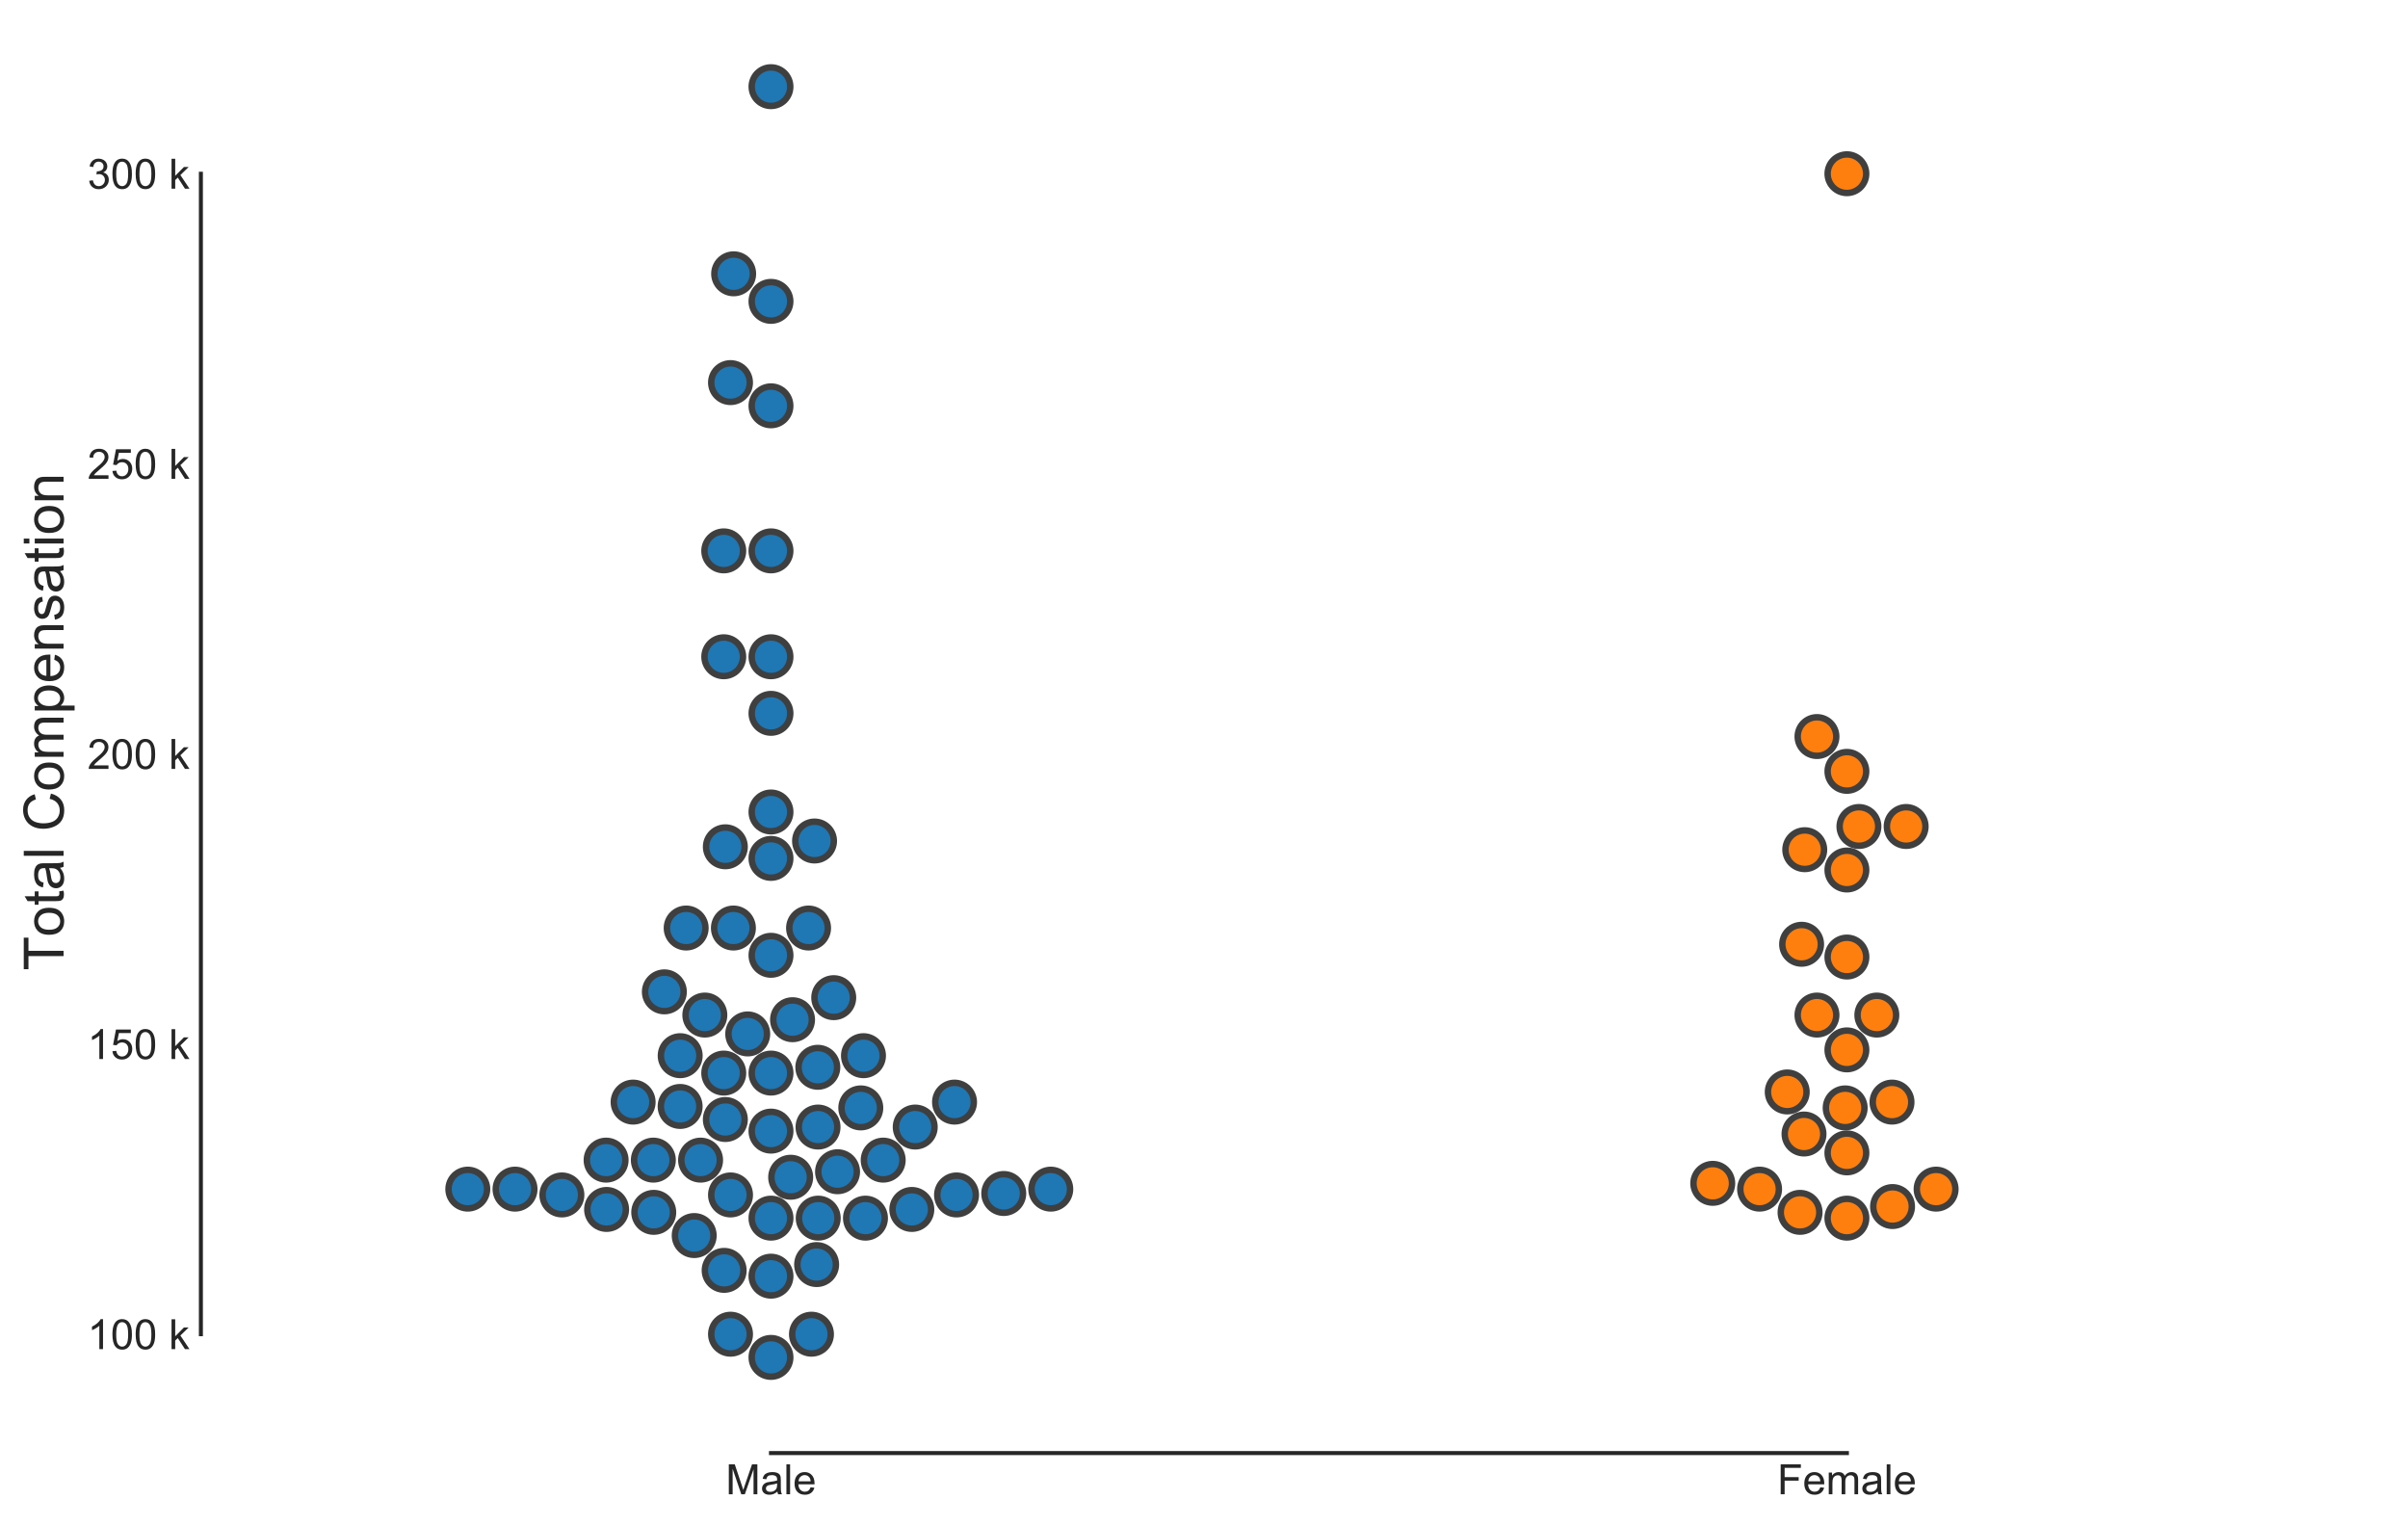 <?xml version="1.0" encoding="utf-8" standalone="no"?>
<!DOCTYPE svg PUBLIC "-//W3C//DTD SVG 1.1//EN"
  "http://www.w3.org/Graphics/SVG/1.1/DTD/svg11.dtd">
<!-- Created with matplotlib (https://matplotlib.org/) -->
<svg height="474.669pt" version="1.1" viewBox="0 0 749.313 474.669" width="749.313pt" xmlns="http://www.w3.org/2000/svg" xmlns:xlink="http://www.w3.org/1999/xlink">
 <defs>
  <style type="text/css">
*{stroke-linecap:butt;stroke-linejoin:round;}
  </style>
 </defs>
 <g id="figure_1">
  <g id="patch_1">
   <path d="M 0 474.669 
L 749.313 474.669 
L 749.313 0 
L 0 0 
z
" style="fill:#ffffff;"/>
  </g>
  <g id="axes_1">
   <g id="patch_2">
    <path d="M 72.513 442.08 
L 742.113 442.08 
L 742.113 7.2 
L 72.513 7.2 
z
" style="fill:#ffffff;"/>
   </g>
   <g id="matplotlib.axis_1">
    <g id="xtick_1">
     <g id="line2d_1"/>
     <g id="text_1">
      <!-- Male -->
      <defs>
       <path d="M 7.422 0 
L 7.422 71.578 
L 21.688 71.578 
L 38.625 20.906 
Q 40.969 13.812 42.047 10.297 
Q 43.266 14.203 45.844 21.781 
L 62.984 71.578 
L 75.734 71.578 
L 75.734 0 
L 66.609 0 
L 66.609 59.906 
L 45.797 0 
L 37.25 0 
L 16.547 60.938 
L 16.547 0 
z
" id="ArialMT-77"/>
       <path d="M 40.438 6.391 
Q 35.547 2.25 31.031 0.531 
Q 26.516 -1.172 21.344 -1.172 
Q 12.797 -1.172 8.203 3 
Q 3.609 7.172 3.609 13.672 
Q 3.609 17.484 5.344 20.625 
Q 7.078 23.781 9.891 25.688 
Q 12.703 27.594 16.219 28.562 
Q 18.797 29.25 24.031 29.891 
Q 34.672 31.156 39.703 32.906 
Q 39.75 34.719 39.75 35.203 
Q 39.75 40.578 37.25 42.781 
Q 33.891 45.75 27.25 45.75 
Q 21.047 45.75 18.094 43.578 
Q 15.141 41.406 13.719 35.891 
L 5.125 37.062 
Q 6.297 42.578 8.984 45.969 
Q 11.672 49.359 16.75 51.188 
Q 21.828 53.031 28.516 53.031 
Q 35.156 53.031 39.297 51.469 
Q 43.453 49.906 45.406 47.531 
Q 47.359 45.172 48.141 41.547 
Q 48.578 39.312 48.578 33.453 
L 48.578 21.734 
Q 48.578 9.469 49.141 6.219 
Q 49.703 2.984 51.375 0 
L 42.188 0 
Q 40.828 2.734 40.438 6.391 
z
M 39.703 26.031 
Q 34.906 24.078 25.344 22.703 
Q 19.922 21.922 17.672 20.938 
Q 15.438 19.969 14.203 18.094 
Q 12.984 16.219 12.984 13.922 
Q 12.984 10.406 15.641 8.062 
Q 18.312 5.719 23.438 5.719 
Q 28.516 5.719 32.469 7.938 
Q 36.422 10.156 38.281 14.016 
Q 39.703 17 39.703 22.797 
z
" id="ArialMT-97"/>
       <path d="M 6.391 0 
L 6.391 71.578 
L 15.188 71.578 
L 15.188 0 
z
" id="ArialMT-108"/>
       <path d="M 42.094 16.703 
L 51.172 15.578 
Q 49.031 7.625 43.219 3.219 
Q 37.406 -1.172 28.375 -1.172 
Q 17 -1.172 10.328 5.828 
Q 3.656 12.844 3.656 25.484 
Q 3.656 38.578 10.391 45.797 
Q 17.141 53.031 27.875 53.031 
Q 38.281 53.031 44.875 45.953 
Q 51.469 38.875 51.469 26.031 
Q 51.469 25.25 51.422 23.688 
L 12.75 23.688 
Q 13.234 15.141 17.578 10.594 
Q 21.922 6.062 28.422 6.062 
Q 33.25 6.062 36.672 8.594 
Q 40.094 11.141 42.094 16.703 
z
M 13.234 30.906 
L 42.188 30.906 
Q 41.609 37.453 38.875 40.719 
Q 34.672 45.797 27.984 45.797 
Q 21.922 45.797 17.797 41.75 
Q 13.672 37.703 13.234 30.906 
z
" id="ArialMT-101"/>
      </defs>
      <g style="fill:#262626;" transform="translate(225.825 464.885)scale(0.13 -0.13)">
       <use xlink:href="#ArialMT-77"/>
       <use x="83.301" xlink:href="#ArialMT-97"/>
       <use x="138.916" xlink:href="#ArialMT-108"/>
       <use x="161.133" xlink:href="#ArialMT-101"/>
      </g>
     </g>
    </g>
    <g id="xtick_2">
     <g id="line2d_2"/>
     <g id="text_2">
      <!-- Female -->
      <defs>
       <path d="M 8.203 0 
L 8.203 71.578 
L 56.5 71.578 
L 56.5 63.141 
L 17.672 63.141 
L 17.672 40.969 
L 51.266 40.969 
L 51.266 32.516 
L 17.672 32.516 
L 17.672 0 
z
" id="ArialMT-70"/>
       <path d="M 6.594 0 
L 6.594 51.859 
L 14.453 51.859 
L 14.453 44.578 
Q 16.891 48.391 20.938 50.703 
Q 25 53.031 30.172 53.031 
Q 35.938 53.031 39.625 50.641 
Q 43.312 48.25 44.828 43.953 
Q 50.984 53.031 60.844 53.031 
Q 68.562 53.031 72.703 48.75 
Q 76.859 44.484 76.859 35.594 
L 76.859 0 
L 68.109 0 
L 68.109 32.672 
Q 68.109 37.938 67.25 40.25 
Q 66.406 42.578 64.156 43.984 
Q 61.922 45.406 58.891 45.406 
Q 53.422 45.406 49.797 41.766 
Q 46.188 38.141 46.188 30.125 
L 46.188 0 
L 37.406 0 
L 37.406 33.688 
Q 37.406 39.547 35.25 42.469 
Q 33.109 45.406 28.219 45.406 
Q 24.516 45.406 21.359 43.453 
Q 18.219 41.5 16.797 37.734 
Q 15.375 33.984 15.375 26.906 
L 15.375 0 
z
" id="ArialMT-109"/>
      </defs>
      <g style="fill:#262626;" transform="translate(553.04 464.885)scale(0.13 -0.13)">
       <use xlink:href="#ArialMT-70"/>
       <use x="61.084" xlink:href="#ArialMT-101"/>
       <use x="116.699" xlink:href="#ArialMT-109"/>
       <use x="200" xlink:href="#ArialMT-97"/>
       <use x="255.615" xlink:href="#ArialMT-108"/>
       <use x="277.832" xlink:href="#ArialMT-101"/>
      </g>
     </g>
    </g>
   </g>
   <g id="matplotlib.axis_2">
    <g id="ytick_1">
     <g id="line2d_3"/>
     <g id="text_3">
      <!-- 100 k -->
      <defs>
       <path d="M 37.25 0 
L 28.469 0 
L 28.469 56 
Q 25.297 52.984 20.141 49.953 
Q 14.984 46.922 10.891 45.406 
L 10.891 53.906 
Q 18.266 57.375 23.781 62.297 
Q 29.297 67.234 31.594 71.875 
L 37.25 71.875 
z
" id="ArialMT-49"/>
       <path d="M 4.156 35.297 
Q 4.156 48 6.766 55.734 
Q 9.375 63.484 14.516 67.672 
Q 19.672 71.875 27.484 71.875 
Q 33.25 71.875 37.594 69.547 
Q 41.938 67.234 44.766 62.859 
Q 47.609 58.5 49.219 52.219 
Q 50.828 45.953 50.828 35.297 
Q 50.828 22.703 48.234 14.969 
Q 45.656 7.234 40.5 3 
Q 35.359 -1.219 27.484 -1.219 
Q 17.141 -1.219 11.234 6.203 
Q 4.156 15.141 4.156 35.297 
z
M 13.188 35.297 
Q 13.188 17.672 17.312 11.828 
Q 21.438 6 27.484 6 
Q 33.547 6 37.672 11.859 
Q 41.797 17.719 41.797 35.297 
Q 41.797 52.984 37.672 58.781 
Q 33.547 64.594 27.391 64.594 
Q 21.344 64.594 17.719 59.469 
Q 13.188 52.938 13.188 35.297 
z
" id="ArialMT-48"/>
       <path id="ArialMT-32"/>
       <path d="M 6.641 0 
L 6.641 71.578 
L 15.438 71.578 
L 15.438 30.766 
L 36.234 51.859 
L 47.609 51.859 
L 27.781 32.625 
L 49.609 0 
L 38.766 0 
L 21.625 26.516 
L 15.438 20.562 
L 15.438 0 
z
" id="ArialMT-107"/>
      </defs>
      <g style="fill:#262626;" transform="translate(27.214 419.744)scale(0.13 -0.13)">
       <use xlink:href="#ArialMT-49"/>
       <use x="55.615" xlink:href="#ArialMT-48"/>
       <use x="111.23" xlink:href="#ArialMT-48"/>
       <use x="166.846" xlink:href="#ArialMT-32"/>
       <use x="194.629" xlink:href="#ArialMT-107"/>
      </g>
     </g>
    </g>
    <g id="ytick_2">
     <g id="line2d_4"/>
     <g id="text_4">
      <!-- 150 k -->
      <defs>
       <path d="M 4.156 18.75 
L 13.375 19.531 
Q 14.406 12.797 18.141 9.391 
Q 21.875 6 27.156 6 
Q 33.5 6 37.891 10.781 
Q 42.281 15.578 42.281 23.484 
Q 42.281 31 38.062 35.344 
Q 33.844 39.703 27 39.703 
Q 22.75 39.703 19.328 37.766 
Q 15.922 35.844 13.969 32.766 
L 5.719 33.844 
L 12.641 70.609 
L 48.25 70.609 
L 48.25 62.203 
L 19.672 62.203 
L 15.828 42.969 
Q 22.266 47.469 29.344 47.469 
Q 38.719 47.469 45.156 40.969 
Q 51.609 34.469 51.609 24.266 
Q 51.609 14.547 45.953 7.469 
Q 39.062 -1.219 27.156 -1.219 
Q 17.391 -1.219 11.203 4.25 
Q 5.031 9.719 4.156 18.75 
z
" id="ArialMT-53"/>
      </defs>
      <g style="fill:#262626;" transform="translate(27.214 329.483)scale(0.13 -0.13)">
       <use xlink:href="#ArialMT-49"/>
       <use x="55.615" xlink:href="#ArialMT-53"/>
       <use x="111.23" xlink:href="#ArialMT-48"/>
       <use x="166.846" xlink:href="#ArialMT-32"/>
       <use x="194.629" xlink:href="#ArialMT-107"/>
      </g>
     </g>
    </g>
    <g id="ytick_3">
     <g id="line2d_5"/>
     <g id="text_5">
      <!-- 200 k -->
      <defs>
       <path d="M 50.344 8.453 
L 50.344 0 
L 3.031 0 
Q 2.938 3.172 4.047 6.109 
Q 5.859 10.938 9.828 15.625 
Q 13.812 20.312 21.344 26.469 
Q 33.016 36.031 37.109 41.625 
Q 41.219 47.219 41.219 52.203 
Q 41.219 57.422 37.469 61 
Q 33.734 64.594 27.734 64.594 
Q 21.391 64.594 17.578 60.781 
Q 13.766 56.984 13.719 50.25 
L 4.688 51.172 
Q 5.609 61.281 11.656 66.578 
Q 17.719 71.875 27.938 71.875 
Q 38.234 71.875 44.234 66.156 
Q 50.25 60.453 50.25 52 
Q 50.25 47.703 48.484 43.547 
Q 46.734 39.406 42.656 34.812 
Q 38.578 30.219 29.109 22.219 
Q 21.188 15.578 18.938 13.203 
Q 16.703 10.844 15.234 8.453 
z
" id="ArialMT-50"/>
      </defs>
      <g style="fill:#262626;" transform="translate(27.214 239.221)scale(0.13 -0.13)">
       <use xlink:href="#ArialMT-50"/>
       <use x="55.615" xlink:href="#ArialMT-48"/>
       <use x="111.23" xlink:href="#ArialMT-48"/>
       <use x="166.846" xlink:href="#ArialMT-32"/>
       <use x="194.629" xlink:href="#ArialMT-107"/>
      </g>
     </g>
    </g>
    <g id="ytick_4">
     <g id="line2d_6"/>
     <g id="text_6">
      <!-- 250 k -->
      <g style="fill:#262626;" transform="translate(27.214 148.96)scale(0.13 -0.13)">
       <use xlink:href="#ArialMT-50"/>
       <use x="55.615" xlink:href="#ArialMT-53"/>
       <use x="111.23" xlink:href="#ArialMT-48"/>
       <use x="166.846" xlink:href="#ArialMT-32"/>
       <use x="194.629" xlink:href="#ArialMT-107"/>
      </g>
     </g>
    </g>
    <g id="ytick_5">
     <g id="line2d_7"/>
     <g id="text_7">
      <!-- 300 k -->
      <defs>
       <path d="M 4.203 18.891 
L 12.984 20.062 
Q 14.5 12.594 18.141 9.297 
Q 21.781 6 27 6 
Q 33.203 6 37.469 10.297 
Q 41.75 14.594 41.75 20.953 
Q 41.75 27 37.797 30.922 
Q 33.844 34.859 27.734 34.859 
Q 25.25 34.859 21.531 33.891 
L 22.516 41.609 
Q 23.391 41.5 23.922 41.5 
Q 29.547 41.5 34.031 44.422 
Q 38.531 47.359 38.531 53.469 
Q 38.531 58.297 35.25 61.469 
Q 31.984 64.656 26.812 64.656 
Q 21.688 64.656 18.266 61.422 
Q 14.844 58.203 13.875 51.766 
L 5.078 53.328 
Q 6.688 62.156 12.391 67.016 
Q 18.109 71.875 26.609 71.875 
Q 32.469 71.875 37.391 69.359 
Q 42.328 66.844 44.938 62.5 
Q 47.562 58.156 47.562 53.266 
Q 47.562 48.641 45.062 44.828 
Q 42.578 41.016 37.703 38.766 
Q 44.047 37.312 47.562 32.688 
Q 51.078 28.078 51.078 21.141 
Q 51.078 11.766 44.234 5.25 
Q 37.406 -1.266 26.953 -1.266 
Q 17.531 -1.266 11.297 4.344 
Q 5.078 9.969 4.203 18.891 
z
" id="ArialMT-51"/>
      </defs>
      <g style="fill:#262626;" transform="translate(27.214 58.698)scale(0.13 -0.13)">
       <use xlink:href="#ArialMT-51"/>
       <use x="55.615" xlink:href="#ArialMT-48"/>
       <use x="111.23" xlink:href="#ArialMT-48"/>
       <use x="166.846" xlink:href="#ArialMT-32"/>
       <use x="194.629" xlink:href="#ArialMT-107"/>
      </g>
     </g>
    </g>
    <g id="text_8">
     <!-- Total Compensation -->
     <defs>
      <path d="M 25.922 0 
L 25.922 63.141 
L 2.344 63.141 
L 2.344 71.578 
L 59.078 71.578 
L 59.078 63.141 
L 35.406 63.141 
L 35.406 0 
z
" id="ArialMT-84"/>
      <path d="M 3.328 25.922 
Q 3.328 40.328 11.328 47.266 
Q 18.016 53.031 27.641 53.031 
Q 38.328 53.031 45.109 46.016 
Q 51.906 39.016 51.906 26.656 
Q 51.906 16.656 48.906 10.906 
Q 45.906 5.172 40.156 2 
Q 34.422 -1.172 27.641 -1.172 
Q 16.75 -1.172 10.031 5.812 
Q 3.328 12.797 3.328 25.922 
z
M 12.359 25.922 
Q 12.359 15.969 16.703 11.016 
Q 21.047 6.062 27.641 6.062 
Q 34.188 6.062 38.531 11.031 
Q 42.875 16.016 42.875 26.219 
Q 42.875 35.844 38.5 40.797 
Q 34.125 45.75 27.641 45.75 
Q 21.047 45.75 16.703 40.812 
Q 12.359 35.891 12.359 25.922 
z
" id="ArialMT-111"/>
      <path d="M 25.781 7.859 
L 27.047 0.094 
Q 23.344 -0.688 20.406 -0.688 
Q 15.625 -0.688 12.984 0.828 
Q 10.359 2.344 9.281 4.812 
Q 8.203 7.281 8.203 15.188 
L 8.203 45.016 
L 1.766 45.016 
L 1.766 51.859 
L 8.203 51.859 
L 8.203 64.703 
L 16.938 69.969 
L 16.938 51.859 
L 25.781 51.859 
L 25.781 45.016 
L 16.938 45.016 
L 16.938 14.703 
Q 16.938 10.938 17.406 9.859 
Q 17.875 8.797 18.922 8.156 
Q 19.969 7.516 21.922 7.516 
Q 23.391 7.516 25.781 7.859 
z
" id="ArialMT-116"/>
      <path d="M 58.797 25.094 
L 68.266 22.703 
Q 65.281 11.031 57.547 4.906 
Q 49.812 -1.219 38.625 -1.219 
Q 27.047 -1.219 19.797 3.484 
Q 12.547 8.203 8.766 17.141 
Q 4.984 26.078 4.984 36.328 
Q 4.984 47.516 9.25 55.828 
Q 13.531 64.156 21.406 68.469 
Q 29.297 72.797 38.766 72.797 
Q 49.516 72.797 56.828 67.328 
Q 64.156 61.859 67.047 51.953 
L 57.719 49.75 
Q 55.219 57.562 50.484 61.125 
Q 45.75 64.703 38.578 64.703 
Q 30.328 64.703 24.781 60.734 
Q 19.234 56.781 16.984 50.109 
Q 14.75 43.453 14.75 36.375 
Q 14.75 27.25 17.406 20.438 
Q 20.062 13.625 25.672 10.25 
Q 31.297 6.891 37.844 6.891 
Q 45.797 6.891 51.312 11.469 
Q 56.844 16.062 58.797 25.094 
z
" id="ArialMT-67"/>
      <path d="M 6.594 -19.875 
L 6.594 51.859 
L 14.594 51.859 
L 14.594 45.125 
Q 17.438 49.078 21 51.047 
Q 24.562 53.031 29.641 53.031 
Q 36.281 53.031 41.359 49.609 
Q 46.438 46.188 49.016 39.953 
Q 51.609 33.734 51.609 26.312 
Q 51.609 18.359 48.75 11.984 
Q 45.906 5.609 40.453 2.219 
Q 35.016 -1.172 29 -1.172 
Q 24.609 -1.172 21.109 0.688 
Q 17.625 2.547 15.375 5.375 
L 15.375 -19.875 
z
M 14.547 25.641 
Q 14.547 15.625 18.594 10.844 
Q 22.656 6.062 28.422 6.062 
Q 34.281 6.062 38.453 11.016 
Q 42.625 15.969 42.625 26.375 
Q 42.625 36.281 38.547 41.203 
Q 34.469 46.141 28.812 46.141 
Q 23.188 46.141 18.859 40.891 
Q 14.547 35.641 14.547 25.641 
z
" id="ArialMT-112"/>
      <path d="M 6.594 0 
L 6.594 51.859 
L 14.5 51.859 
L 14.5 44.484 
Q 20.219 53.031 31 53.031 
Q 35.688 53.031 39.625 51.344 
Q 43.562 49.656 45.516 46.922 
Q 47.469 44.188 48.25 40.438 
Q 48.734 37.984 48.734 31.891 
L 48.734 0 
L 39.938 0 
L 39.938 31.547 
Q 39.938 36.922 38.906 39.578 
Q 37.891 42.234 35.281 43.812 
Q 32.672 45.406 29.156 45.406 
Q 23.531 45.406 19.453 41.844 
Q 15.375 38.281 15.375 28.328 
L 15.375 0 
z
" id="ArialMT-110"/>
      <path d="M 3.078 15.484 
L 11.766 16.844 
Q 12.5 11.625 15.844 8.844 
Q 19.188 6.062 25.203 6.062 
Q 31.25 6.062 34.172 8.516 
Q 37.109 10.984 37.109 14.312 
Q 37.109 17.281 34.516 19 
Q 32.719 20.172 25.531 21.969 
Q 15.875 24.422 12.141 26.203 
Q 8.406 27.984 6.469 31.125 
Q 4.547 34.281 4.547 38.094 
Q 4.547 41.547 6.125 44.5 
Q 7.719 47.469 10.453 49.422 
Q 12.5 50.922 16.031 51.969 
Q 19.578 53.031 23.641 53.031 
Q 29.734 53.031 34.344 51.266 
Q 38.969 49.516 41.156 46.5 
Q 43.359 43.5 44.188 38.484 
L 35.594 37.312 
Q 35.016 41.312 32.203 43.547 
Q 29.391 45.797 24.266 45.797 
Q 18.219 45.797 15.625 43.797 
Q 13.031 41.797 13.031 39.109 
Q 13.031 37.406 14.109 36.031 
Q 15.188 34.625 17.484 33.688 
Q 18.797 33.203 25.25 31.453 
Q 34.578 28.953 38.25 27.359 
Q 41.938 25.781 44.031 22.75 
Q 46.141 19.734 46.141 15.234 
Q 46.141 10.844 43.578 6.953 
Q 41.016 3.078 36.172 0.953 
Q 31.344 -1.172 25.25 -1.172 
Q 15.141 -1.172 9.844 3.031 
Q 4.547 7.234 3.078 15.484 
z
" id="ArialMT-115"/>
      <path d="M 6.641 61.469 
L 6.641 71.578 
L 15.438 71.578 
L 15.438 61.469 
z
M 6.641 0 
L 6.641 51.859 
L 15.438 51.859 
L 15.438 0 
z
" id="ArialMT-105"/>
     </defs>
     <g style="fill:#262626;" transform="translate(19.779 301.941)rotate(-90)scale(0.173 -0.173)">
      <use xlink:href="#ArialMT-84"/>
      <use x="60.912" xlink:href="#ArialMT-111"/>
      <use x="116.527" xlink:href="#ArialMT-116"/>
      <use x="144.311" xlink:href="#ArialMT-97"/>
      <use x="199.926" xlink:href="#ArialMT-108"/>
      <use x="222.143" xlink:href="#ArialMT-32"/>
      <use x="249.926" xlink:href="#ArialMT-67"/>
      <use x="322.143" xlink:href="#ArialMT-111"/>
      <use x="377.758" xlink:href="#ArialMT-109"/>
      <use x="461.059" xlink:href="#ArialMT-112"/>
      <use x="516.674" xlink:href="#ArialMT-101"/>
      <use x="572.289" xlink:href="#ArialMT-110"/>
      <use x="627.904" xlink:href="#ArialMT-115"/>
      <use x="677.904" xlink:href="#ArialMT-97"/>
      <use x="733.52" xlink:href="#ArialMT-116"/>
      <use x="761.303" xlink:href="#ArialMT-105"/>
      <use x="783.52" xlink:href="#ArialMT-111"/>
      <use x="839.135" xlink:href="#ArialMT-110"/>
     </g>
    </g>
   </g>
   <g id="patch_3">
    <path d="M 62.513 415.092 
L 62.513 54.046 
" style="fill:none;stroke:#262626;stroke-linecap:square;stroke-linejoin:miter;stroke-width:1.25;"/>
   </g>
   <g id="patch_4">
    <path d="M 239.913 452.08 
L 574.713 452.08 
" style="fill:none;stroke:#262626;stroke-linecap:square;stroke-linejoin:miter;stroke-width:1.25;"/>
   </g>
   <g id="PathCollection_1">
    <defs>
     <path d="M 0 6 
C 1.591 6 3.117 5.368 4.243 4.243 
C 5.368 3.117 6 1.591 6 0 
C 6 -1.591 5.368 -3.117 4.243 -4.243 
C 3.117 -5.368 1.591 -6 0 -6 
C -1.591 -6 -3.117 -5.368 -4.243 -4.243 
C -5.368 -3.117 -6 -1.591 -6 0 
C -6 1.591 -5.368 3.117 -4.243 4.243 
C -3.117 5.368 -1.591 6 0 6 
z
" id="C0_0_89859f37d9"/>
    </defs>
    <g clip-path="url(#p1bf91f5814)">
     <use style="fill:#1f77b4;stroke:#3f3f3f;stroke-width:2;" x="239.913" xlink:href="#C0_0_89859f37d9" y="422.313"/>
    </g>
    <g clip-path="url(#p1bf91f5814)">
     <use style="fill:#1f77b4;stroke:#3f3f3f;stroke-width:2;" x="227.319" xlink:href="#C0_0_89859f37d9" y="415.092"/>
    </g>
    <g clip-path="url(#p1bf91f5814)">
     <use style="fill:#1f77b4;stroke:#3f3f3f;stroke-width:2;" x="252.507" xlink:href="#C0_0_89859f37d9" y="415.092"/>
    </g>
    <g clip-path="url(#p1bf91f5814)">
     <use style="fill:#1f77b4;stroke:#3f3f3f;stroke-width:2;" x="239.913" xlink:href="#C0_0_89859f37d9" y="397.039"/>
    </g>
    <g clip-path="url(#p1bf91f5814)">
     <use style="fill:#1f77b4;stroke:#3f3f3f;stroke-width:2;" x="225.336" xlink:href="#C0_0_89859f37d9" y="395.234"/>
    </g>
    <g clip-path="url(#p1bf91f5814)">
     <use style="fill:#1f77b4;stroke:#3f3f3f;stroke-width:2;" x="254.116" xlink:href="#C0_0_89859f37d9" y="393.429"/>
    </g>
    <g clip-path="url(#p1bf91f5814)">
     <use style="fill:#1f77b4;stroke:#3f3f3f;stroke-width:2;" x="216.022" xlink:href="#C0_0_89859f37d9" y="384.403"/>
    </g>
    <g clip-path="url(#p1bf91f5814)">
     <use style="fill:#1f77b4;stroke:#3f3f3f;stroke-width:2;" x="239.913" xlink:href="#C0_0_89859f37d9" y="378.987"/>
    </g>
    <g clip-path="url(#p1bf91f5814)">
     <use style="fill:#1f77b4;stroke:#3f3f3f;stroke-width:2;" x="254.613" xlink:href="#C0_0_89859f37d9" y="378.987"/>
    </g>
    <g clip-path="url(#p1bf91f5814)">
     <use style="fill:#1f77b4;stroke:#3f3f3f;stroke-width:2;" x="269.313" xlink:href="#C0_0_89859f37d9" y="378.987"/>
    </g>
    <g clip-path="url(#p1bf91f5814)">
     <use style="fill:#1f77b4;stroke:#3f3f3f;stroke-width:2;" x="203.428" xlink:href="#C0_0_89859f37d9" y="377.182"/>
    </g>
    <g clip-path="url(#p1bf91f5814)">
     <use style="fill:#1f77b4;stroke:#3f3f3f;stroke-width:2;" x="283.735" xlink:href="#C0_0_89859f37d9" y="376.279"/>
    </g>
    <g clip-path="url(#p1bf91f5814)">
     <use style="fill:#1f77b4;stroke:#3f3f3f;stroke-width:2;" x="188.759" xlink:href="#C0_0_89859f37d9" y="376.279"/>
    </g>
    <g clip-path="url(#p1bf91f5814)">
     <use style="fill:#1f77b4;stroke:#3f3f3f;stroke-width:2;" x="227.319" xlink:href="#C0_0_89859f37d9" y="371.766"/>
    </g>
    <g clip-path="url(#p1bf91f5814)">
     <use style="fill:#1f77b4;stroke:#3f3f3f;stroke-width:2;" x="297.651" xlink:href="#C0_0_89859f37d9" y="371.766"/>
    </g>
    <g clip-path="url(#p1bf91f5814)">
     <use style="fill:#1f77b4;stroke:#3f3f3f;stroke-width:2;" x="174.843" xlink:href="#C0_0_89859f37d9" y="371.766"/>
    </g>
    <g clip-path="url(#p1bf91f5814)">
     <use style="fill:#1f77b4;stroke:#3f3f3f;stroke-width:2;" x="312.343" xlink:href="#C0_0_89859f37d9" y="371.315"/>
    </g>
    <g clip-path="url(#p1bf91f5814)">
     <use style="fill:#1f77b4;stroke:#3f3f3f;stroke-width:2;" x="160.266" xlink:href="#C0_0_89859f37d9" y="369.961"/>
    </g>
    <g clip-path="url(#p1bf91f5814)">
     <use style="fill:#1f77b4;stroke:#3f3f3f;stroke-width:2;" x="326.974" xlink:href="#C0_0_89859f37d9" y="369.961"/>
    </g>
    <g clip-path="url(#p1bf91f5814)">
     <use style="fill:#1f77b4;stroke:#3f3f3f;stroke-width:2;" x="145.566" xlink:href="#C0_0_89859f37d9" y="369.961"/>
    </g>
    <g clip-path="url(#p1bf91f5814)">
     <use style="fill:#1f77b4;stroke:#3f3f3f;stroke-width:2;" x="246.038" xlink:href="#C0_0_89859f37d9" y="366.26"/>
    </g>
    <g clip-path="url(#p1bf91f5814)">
     <use style="fill:#1f77b4;stroke:#3f3f3f;stroke-width:2;" x="260.627" xlink:href="#C0_0_89859f37d9" y="364.545"/>
    </g>
    <g clip-path="url(#p1bf91f5814)">
     <use style="fill:#1f77b4;stroke:#3f3f3f;stroke-width:2;" x="218.005" xlink:href="#C0_0_89859f37d9" y="360.935"/>
    </g>
    <g clip-path="url(#p1bf91f5814)">
     <use style="fill:#1f77b4;stroke:#3f3f3f;stroke-width:2;" x="274.83" xlink:href="#C0_0_89859f37d9" y="360.935"/>
    </g>
    <g clip-path="url(#p1bf91f5814)">
     <use style="fill:#1f77b4;stroke:#3f3f3f;stroke-width:2;" x="203.305" xlink:href="#C0_0_89859f37d9" y="360.935"/>
    </g>
    <g clip-path="url(#p1bf91f5814)">
     <use style="fill:#1f77b4;stroke:#3f3f3f;stroke-width:2;" x="188.605" xlink:href="#C0_0_89859f37d9" y="360.935"/>
    </g>
    <g clip-path="url(#p1bf91f5814)">
     <use style="fill:#1f77b4;stroke:#3f3f3f;stroke-width:2;" x="239.913" xlink:href="#C0_0_89859f37d9" y="351.909"/>
    </g>
    <g clip-path="url(#p1bf91f5814)">
     <use style="fill:#1f77b4;stroke:#3f3f3f;stroke-width:2;" x="254.553" xlink:href="#C0_0_89859f37d9" y="350.645"/>
    </g>
    <g clip-path="url(#p1bf91f5814)">
     <use style="fill:#1f77b4;stroke:#3f3f3f;stroke-width:2;" x="284.798" xlink:href="#C0_0_89859f37d9" y="350.645"/>
    </g>
    <g clip-path="url(#p1bf91f5814)">
     <use style="fill:#1f77b4;stroke:#3f3f3f;stroke-width:2;" x="225.71" xlink:href="#C0_0_89859f37d9" y="348.298"/>
    </g>
    <g clip-path="url(#p1bf91f5814)">
     <use style="fill:#1f77b4;stroke:#3f3f3f;stroke-width:2;" x="267.856" xlink:href="#C0_0_89859f37d9" y="344.688"/>
    </g>
    <g clip-path="url(#p1bf91f5814)">
     <use style="fill:#1f77b4;stroke:#3f3f3f;stroke-width:2;" x="211.642" xlink:href="#C0_0_89859f37d9" y="344.236"/>
    </g>
    <g clip-path="url(#p1bf91f5814)">
     <use style="fill:#1f77b4;stroke:#3f3f3f;stroke-width:2;" x="197.011" xlink:href="#C0_0_89859f37d9" y="342.883"/>
    </g>
    <g clip-path="url(#p1bf91f5814)">
     <use style="fill:#1f77b4;stroke:#3f3f3f;stroke-width:2;" x="297.031" xlink:href="#C0_0_89859f37d9" y="342.883"/>
    </g>
    <g clip-path="url(#p1bf91f5814)">
     <use style="fill:#1f77b4;stroke:#3f3f3f;stroke-width:2;" x="239.913" xlink:href="#C0_0_89859f37d9" y="333.856"/>
    </g>
    <g clip-path="url(#p1bf91f5814)">
     <use style="fill:#1f77b4;stroke:#3f3f3f;stroke-width:2;" x="225.213" xlink:href="#C0_0_89859f37d9" y="333.856"/>
    </g>
    <g clip-path="url(#p1bf91f5814)">
     <use style="fill:#1f77b4;stroke:#3f3f3f;stroke-width:2;" x="254.49" xlink:href="#C0_0_89859f37d9" y="332.051"/>
    </g>
    <g clip-path="url(#p1bf91f5814)">
     <use style="fill:#1f77b4;stroke:#3f3f3f;stroke-width:2;" x="211.657" xlink:href="#C0_0_89859f37d9" y="328.441"/>
    </g>
    <g clip-path="url(#p1bf91f5814)">
     <use style="fill:#1f77b4;stroke:#3f3f3f;stroke-width:2;" x="268.693" xlink:href="#C0_0_89859f37d9" y="328.441"/>
    </g>
    <g clip-path="url(#p1bf91f5814)">
     <use style="fill:#1f77b4;stroke:#3f3f3f;stroke-width:2;" x="232.675" xlink:href="#C0_0_89859f37d9" y="321.671"/>
    </g>
    <g clip-path="url(#p1bf91f5814)">
     <use style="fill:#1f77b4;stroke:#3f3f3f;stroke-width:2;" x="246.622" xlink:href="#C0_0_89859f37d9" y="317.248"/>
    </g>
    <g clip-path="url(#p1bf91f5814)">
     <use style="fill:#1f77b4;stroke:#3f3f3f;stroke-width:2;" x="219.328" xlink:href="#C0_0_89859f37d9" y="315.804"/>
    </g>
    <g clip-path="url(#p1bf91f5814)">
     <use style="fill:#1f77b4;stroke:#3f3f3f;stroke-width:2;" x="259.436" xlink:href="#C0_0_89859f37d9" y="310.388"/>
    </g>
    <g clip-path="url(#p1bf91f5814)">
     <use style="fill:#1f77b4;stroke:#3f3f3f;stroke-width:2;" x="206.734" xlink:href="#C0_0_89859f37d9" y="308.583"/>
    </g>
    <g clip-path="url(#p1bf91f5814)">
     <use style="fill:#1f77b4;stroke:#3f3f3f;stroke-width:2;" x="239.913" xlink:href="#C0_0_89859f37d9" y="297.21"/>
    </g>
    <g clip-path="url(#p1bf91f5814)">
     <use style="fill:#1f77b4;stroke:#3f3f3f;stroke-width:2;" x="228.22" xlink:href="#C0_0_89859f37d9" y="288.726"/>
    </g>
    <g clip-path="url(#p1bf91f5814)">
     <use style="fill:#1f77b4;stroke:#3f3f3f;stroke-width:2;" x="251.606" xlink:href="#C0_0_89859f37d9" y="288.726"/>
    </g>
    <g clip-path="url(#p1bf91f5814)">
     <use style="fill:#1f77b4;stroke:#3f3f3f;stroke-width:2;" x="213.52" xlink:href="#C0_0_89859f37d9" y="288.726"/>
    </g>
    <g clip-path="url(#p1bf91f5814)">
     <use style="fill:#1f77b4;stroke:#3f3f3f;stroke-width:2;" x="239.913" xlink:href="#C0_0_89859f37d9" y="267.063"/>
    </g>
    <g clip-path="url(#p1bf91f5814)">
     <use style="fill:#1f77b4;stroke:#3f3f3f;stroke-width:2;" x="225.71" xlink:href="#C0_0_89859f37d9" y="263.452"/>
    </g>
    <g clip-path="url(#p1bf91f5814)">
     <use style="fill:#1f77b4;stroke:#3f3f3f;stroke-width:2;" x="253.469" xlink:href="#C0_0_89859f37d9" y="261.647"/>
    </g>
    <g clip-path="url(#p1bf91f5814)">
     <use style="fill:#1f77b4;stroke:#3f3f3f;stroke-width:2;" x="239.913" xlink:href="#C0_0_89859f37d9" y="252.621"/>
    </g>
    <g clip-path="url(#p1bf91f5814)">
     <use style="fill:#1f77b4;stroke:#3f3f3f;stroke-width:2;" x="239.913" xlink:href="#C0_0_89859f37d9" y="221.932"/>
    </g>
    <g clip-path="url(#p1bf91f5814)">
     <use style="fill:#1f77b4;stroke:#3f3f3f;stroke-width:2;" x="239.913" xlink:href="#C0_0_89859f37d9" y="204.331"/>
    </g>
    <g clip-path="url(#p1bf91f5814)">
     <use style="fill:#1f77b4;stroke:#3f3f3f;stroke-width:2;" x="225.213" xlink:href="#C0_0_89859f37d9" y="204.331"/>
    </g>
    <g clip-path="url(#p1bf91f5814)">
     <use style="fill:#1f77b4;stroke:#3f3f3f;stroke-width:2;" x="239.913" xlink:href="#C0_0_89859f37d9" y="171.386"/>
    </g>
    <g clip-path="url(#p1bf91f5814)">
     <use style="fill:#1f77b4;stroke:#3f3f3f;stroke-width:2;" x="225.213" xlink:href="#C0_0_89859f37d9" y="171.386"/>
    </g>
    <g clip-path="url(#p1bf91f5814)">
     <use style="fill:#1f77b4;stroke:#3f3f3f;stroke-width:2;" x="239.913" xlink:href="#C0_0_89859f37d9" y="126.255"/>
    </g>
    <g clip-path="url(#p1bf91f5814)">
     <use style="fill:#1f77b4;stroke:#3f3f3f;stroke-width:2;" x="227.319" xlink:href="#C0_0_89859f37d9" y="119.034"/>
    </g>
    <g clip-path="url(#p1bf91f5814)">
     <use style="fill:#1f77b4;stroke:#3f3f3f;stroke-width:2;" x="239.913" xlink:href="#C0_0_89859f37d9" y="93.761"/>
    </g>
    <g clip-path="url(#p1bf91f5814)">
     <use style="fill:#1f77b4;stroke:#3f3f3f;stroke-width:2;" x="228.293" xlink:href="#C0_0_89859f37d9" y="85.186"/>
    </g>
    <g clip-path="url(#p1bf91f5814)">
     <use style="fill:#1f77b4;stroke:#3f3f3f;stroke-width:2;" x="239.913" xlink:href="#C0_0_89859f37d9" y="26.967"/>
    </g>
   </g>
   <g id="PathCollection_2">
    <defs>
     <path d="M 0 6 
C 1.591 6 3.117 5.368 4.243 4.243 
C 5.368 3.117 6 1.591 6 0 
C 6 -1.591 5.368 -3.117 4.243 -4.243 
C 3.117 -5.368 1.591 -6 0 -6 
C -1.591 -6 -3.117 -5.368 -4.243 -4.243 
C -5.368 -3.117 -6 -1.591 -6 0 
C -6 1.591 -5.368 3.117 -4.243 4.243 
C -3.117 5.368 -1.591 6 0 6 
z
" id="C1_0_9ebd003e90"/>
    </defs>
    <g clip-path="url(#p1bf91f5814)">
     <use style="fill:#ff7f0e;stroke:#3f3f3f;stroke-width:2;" x="574.713" xlink:href="#C1_0_9ebd003e90" y="378.987"/>
    </g>
    <g clip-path="url(#p1bf91f5814)">
     <use style="fill:#ff7f0e;stroke:#3f3f3f;stroke-width:2;" x="560.136" xlink:href="#C1_0_9ebd003e90" y="377.182"/>
    </g>
    <g clip-path="url(#p1bf91f5814)">
     <use style="fill:#ff7f0e;stroke:#3f3f3f;stroke-width:2;" x="588.916" xlink:href="#C1_0_9ebd003e90" y="375.377"/>
    </g>
    <g clip-path="url(#p1bf91f5814)">
     <use style="fill:#ff7f0e;stroke:#3f3f3f;stroke-width:2;" x="547.542" xlink:href="#C1_0_9ebd003e90" y="369.961"/>
    </g>
    <g clip-path="url(#p1bf91f5814)">
     <use style="fill:#ff7f0e;stroke:#3f3f3f;stroke-width:2;" x="602.471" xlink:href="#C1_0_9ebd003e90" y="369.961"/>
    </g>
    <g clip-path="url(#p1bf91f5814)">
     <use style="fill:#ff7f0e;stroke:#3f3f3f;stroke-width:2;" x="532.965" xlink:href="#C1_0_9ebd003e90" y="368.156"/>
    </g>
    <g clip-path="url(#p1bf91f5814)">
     <use style="fill:#ff7f0e;stroke:#3f3f3f;stroke-width:2;" x="574.713" xlink:href="#C1_0_9ebd003e90" y="358.678"/>
    </g>
    <g clip-path="url(#p1bf91f5814)">
     <use style="fill:#ff7f0e;stroke:#3f3f3f;stroke-width:2;" x="561.366" xlink:href="#C1_0_9ebd003e90" y="352.811"/>
    </g>
    <g clip-path="url(#p1bf91f5814)">
     <use style="fill:#ff7f0e;stroke:#3f3f3f;stroke-width:2;" x="574.172" xlink:href="#C1_0_9ebd003e90" y="344.688"/>
    </g>
    <g clip-path="url(#p1bf91f5814)">
     <use style="fill:#ff7f0e;stroke:#3f3f3f;stroke-width:2;" x="588.75" xlink:href="#C1_0_9ebd003e90" y="342.883"/>
    </g>
    <g clip-path="url(#p1bf91f5814)">
     <use style="fill:#ff7f0e;stroke:#3f3f3f;stroke-width:2;" x="556.147" xlink:href="#C1_0_9ebd003e90" y="339.723"/>
    </g>
    <g clip-path="url(#p1bf91f5814)">
     <use style="fill:#ff7f0e;stroke:#3f3f3f;stroke-width:2;" x="574.713" xlink:href="#C1_0_9ebd003e90" y="326.636"/>
    </g>
    <g clip-path="url(#p1bf91f5814)">
     <use style="fill:#ff7f0e;stroke:#3f3f3f;stroke-width:2;" x="565.399" xlink:href="#C1_0_9ebd003e90" y="315.804"/>
    </g>
    <g clip-path="url(#p1bf91f5814)">
     <use style="fill:#ff7f0e;stroke:#3f3f3f;stroke-width:2;" x="584.027" xlink:href="#C1_0_9ebd003e90" y="315.804"/>
    </g>
    <g clip-path="url(#p1bf91f5814)">
     <use style="fill:#ff7f0e;stroke:#3f3f3f;stroke-width:2;" x="574.713" xlink:href="#C1_0_9ebd003e90" y="297.752"/>
    </g>
    <g clip-path="url(#p1bf91f5814)">
     <use style="fill:#ff7f0e;stroke:#3f3f3f;stroke-width:2;" x="560.617" xlink:href="#C1_0_9ebd003e90" y="293.78"/>
    </g>
    <g clip-path="url(#p1bf91f5814)">
     <use style="fill:#ff7f0e;stroke:#3f3f3f;stroke-width:2;" x="574.713" xlink:href="#C1_0_9ebd003e90" y="270.673"/>
    </g>
    <g clip-path="url(#p1bf91f5814)">
     <use style="fill:#ff7f0e;stroke:#3f3f3f;stroke-width:2;" x="561.595" xlink:href="#C1_0_9ebd003e90" y="264.355"/>
    </g>
    <g clip-path="url(#p1bf91f5814)">
     <use style="fill:#ff7f0e;stroke:#3f3f3f;stroke-width:2;" x="578.453" xlink:href="#C1_0_9ebd003e90" y="257.134"/>
    </g>
    <g clip-path="url(#p1bf91f5814)">
     <use style="fill:#ff7f0e;stroke:#3f3f3f;stroke-width:2;" x="593.153" xlink:href="#C1_0_9ebd003e90" y="257.134"/>
    </g>
    <g clip-path="url(#p1bf91f5814)">
     <use style="fill:#ff7f0e;stroke:#3f3f3f;stroke-width:2;" x="574.713" xlink:href="#C1_0_9ebd003e90" y="239.984"/>
    </g>
    <g clip-path="url(#p1bf91f5814)">
     <use style="fill:#ff7f0e;stroke:#3f3f3f;stroke-width:2;" x="565.399" xlink:href="#C1_0_9ebd003e90" y="229.153"/>
    </g>
    <g clip-path="url(#p1bf91f5814)">
     <use style="fill:#ff7f0e;stroke:#3f3f3f;stroke-width:2;" x="574.713" xlink:href="#C1_0_9ebd003e90" y="54.046"/>
    </g>
   </g>
  </g>
 </g>
 <defs>
  <clipPath id="p1bf91f5814">
   <rect height="434.88" width="669.6" x="72.513" y="7.2"/>
  </clipPath>
 </defs>
</svg>
